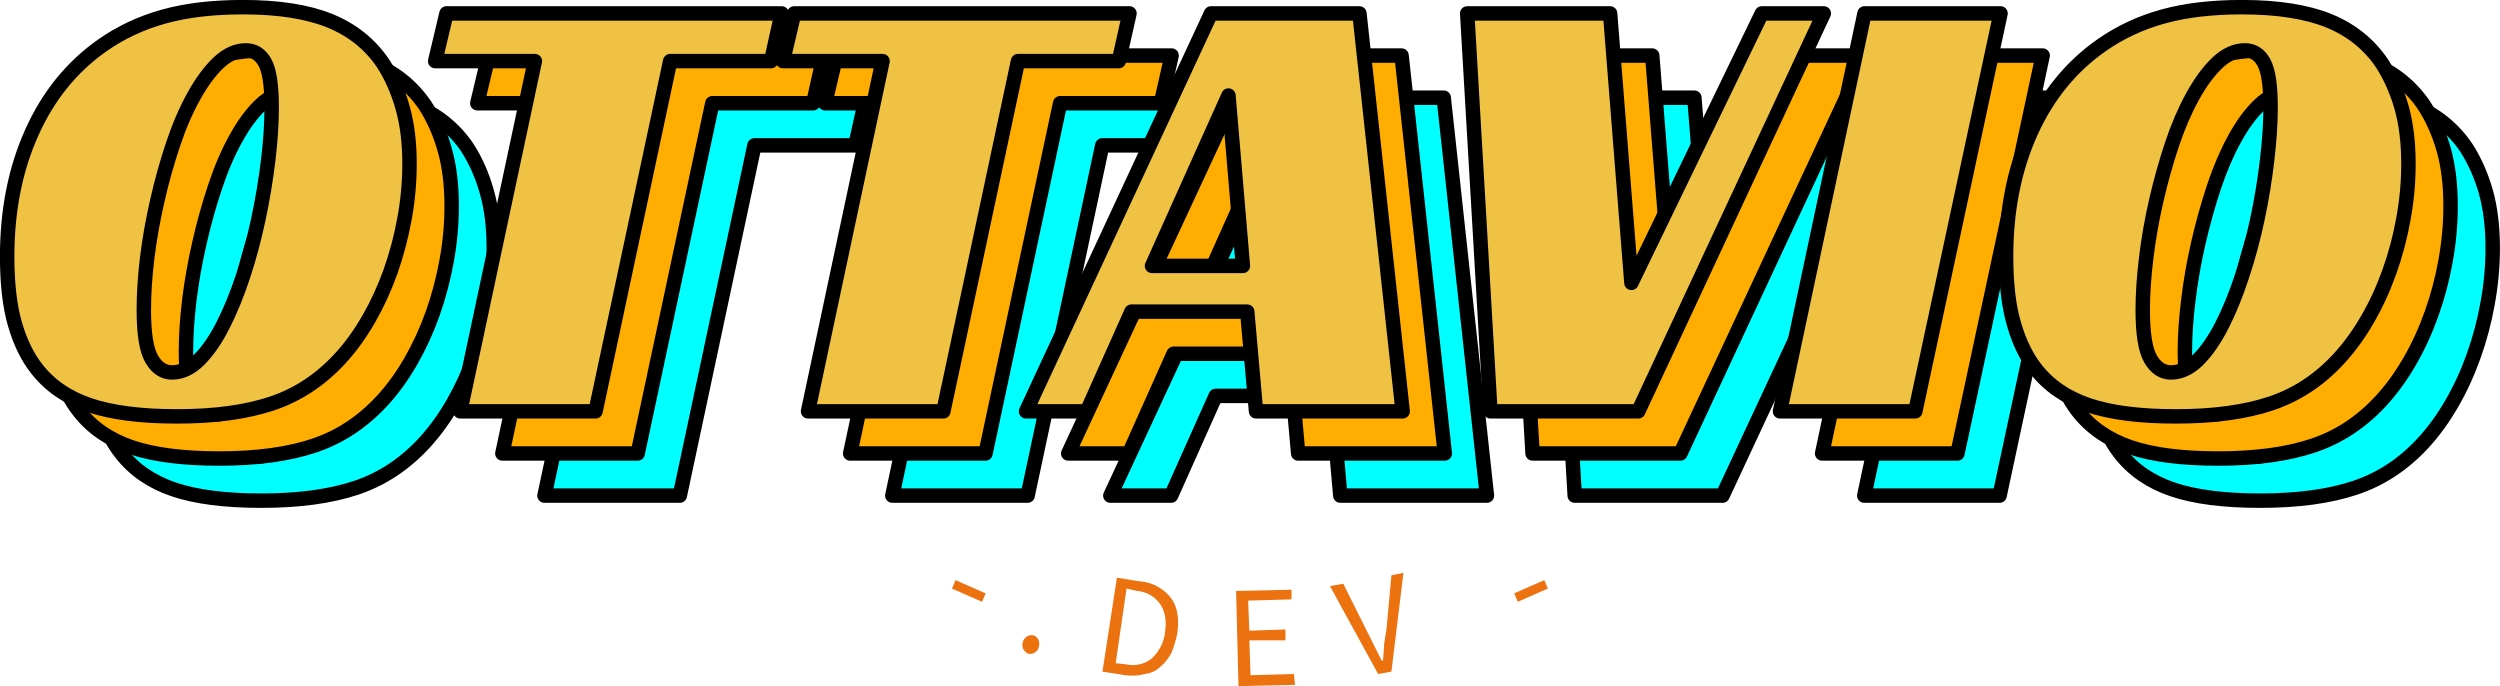 <svg xmlns="http://www.w3.org/2000/svg" version="1.0" color-interpolation-filters="sRGB" style="margin:auto" viewBox="66.18 96.21 207.65 56.99"><g fill="#f0c244" class="basesvg"><g stroke="#000" stroke-width="1.2" stroke-linecap="round" stroke-linejoin="round" paint-order="stroke" class="tp-name"><path d="M93.345 103.805h0q4.48 0 7.26 1.14 2.79 1.15 4.4 3.54h0q1.04 1.62 1.61 3.65.58 2.03.58 4.68h0q0 2.29-.42 4.58t-1.17 4.4q-.76 2.11-1.82 3.95-1.07 1.85-2.37 3.26h0q-2.45 2.65-5.65 3.72-3.2 1.07-7.88 1.07h0q-4.53 0-7.29-.94t-4.37-3.02h0q-1.15-1.46-1.8-3.69-.65-2.24-.65-5.63h0q0-5.77 2.06-10.33 2.05-4.55 5.85-7.21h0q2.29-1.61 5.1-2.39 2.81-.78 6.56-.78Zm-5.88 30.34h0q1.2 0 2.26-1.06 1.07-1.07 1.98-2.87.91-1.79 1.67-4.08.75-2.29 1.27-4.74.52-2.44.81-4.87.29-2.42.29-4.39h0q0-2.71-.55-3.72-.55-1.02-1.59-1.02h0q-1.2 0-2.29 1.04t-2.05 2.79q-.97 1.74-1.72 4-.76 2.27-1.3 4.66-.55 2.4-.84 4.74-.28 2.34-.28 4.32h0q0 2.96.65 4.08t1.69 1.12Zm50.64-29.82-.88 3.96h-8.38l-6.2 29.09h-11.24l6.2-29.09h-8.28l.94-3.96h27.84Zm28.89 0-.89 3.96h-8.37l-6.2 29.09h-11.24l6.19-29.09h-8.27l.93-3.96h27.85Zm19.1 0 3.59 33.05h-12.18l-.73-8.28h-9.62l-3.7 8.28h-5.05l15.36-33.05h12.33Zm-10.88 6.82-6.35 14.15h7.55l-1.2-14.15Zm21.76 26.23-1.93-33.05h11.87l1.77 22.38 10.83-22.38h5.15l-15.41 33.05h-12.28Zm42.37-33.05-7.08 33.05h-11.24l7.02-33.05h11.3Zm20.03-.52h0q4.48 0 7.27 1.14 2.78 1.15 4.39 3.54h0q1.04 1.62 1.62 3.65.57 2.03.57 4.68h0q0 2.29-.42 4.58-.41 2.29-1.17 4.4-.75 2.11-1.82 3.95-1.07 1.85-2.37 3.26h0q-2.44 2.65-5.65 3.72-3.2 1.07-7.88 1.07h0q-4.53 0-7.29-.94t-4.37-3.02h0q-1.14-1.46-1.79-3.69-.66-2.24-.66-5.63h0q0-5.77 2.06-10.33 2.06-4.55 5.86-7.21h0q2.29-1.61 5.1-2.39 2.81-.78 6.55-.78Zm-5.88 30.34h0q1.2 0 2.27-1.06 1.06-1.07 1.98-2.87.91-1.79 1.66-4.08.76-2.29 1.28-4.74.52-2.44.8-4.87.29-2.42.29-4.39h0q0-2.71-.55-3.72-.54-1.02-1.59-1.02h0q-1.19 0-2.29 1.04-1.09 1.04-2.05 2.79-.96 1.74-1.72 4-.75 2.27-1.3 4.66-.55 2.4-.83 4.74-.29 2.34-.29 4.32h0q0 2.96.65 4.08t1.69 1.12Z" data-gra-ignore-stroke="true" data-gra-ignore-fill="true" fill="#0FF"/><path d="M89.845 100.305h0q4.48 0 7.26 1.14 2.79 1.15 4.4 3.54h0q1.04 1.62 1.61 3.65.58 2.03.58 4.68h0q0 2.29-.42 4.58t-1.17 4.4q-.76 2.11-1.82 3.95-1.07 1.85-2.37 3.26h0q-2.45 2.65-5.65 3.72-3.2 1.07-7.88 1.07h0q-4.53 0-7.29-.94t-4.37-3.02h0q-1.15-1.46-1.8-3.69-.65-2.24-.65-5.63h0q0-5.77 2.06-10.33 2.05-4.55 5.85-7.21h0q2.29-1.61 5.1-2.39 2.81-.78 6.56-.78Zm-5.88 30.34h0q1.2 0 2.26-1.06 1.07-1.07 1.98-2.87.91-1.79 1.67-4.08.75-2.29 1.27-4.74.52-2.44.81-4.87.29-2.42.29-4.39h0q0-2.71-.55-3.72-.55-1.02-1.59-1.02h0q-1.2 0-2.29 1.04t-2.05 2.79q-.97 1.74-1.72 4-.76 2.27-1.3 4.66-.55 2.4-.84 4.74-.28 2.34-.28 4.32h0q0 2.96.65 4.08t1.69 1.12Zm50.64-29.82-.88 3.96h-8.38l-6.2 29.09h-11.24l6.2-29.09h-8.28l.94-3.96h27.84Zm28.89 0-.89 3.96h-8.37l-6.2 29.09h-11.24l6.19-29.09h-8.27l.93-3.96h27.85Zm19.1 0 3.59 33.05h-12.18l-.73-8.28h-9.62l-3.7 8.28h-5.05l15.36-33.05h12.33Zm-10.88 6.82-6.35 14.15h7.55l-1.2-14.15Zm21.76 26.23-1.93-33.05h11.87l1.77 22.38 10.83-22.38h5.15l-15.41 33.05h-12.28Zm42.37-33.05-7.08 33.05h-11.24l7.02-33.05h11.3Zm20.03-.52h0q4.48 0 7.27 1.14 2.78 1.15 4.39 3.54h0q1.04 1.62 1.62 3.65.57 2.03.57 4.68h0q0 2.29-.42 4.58-.41 2.29-1.17 4.4-.75 2.11-1.82 3.95-1.07 1.85-2.37 3.26h0q-2.44 2.65-5.65 3.72-3.2 1.07-7.88 1.07h0q-4.53 0-7.29-.94t-4.37-3.02h0q-1.14-1.46-1.79-3.69-.66-2.24-.66-5.63h0q0-5.77 2.06-10.33 2.06-4.55 5.86-7.21h0q2.29-1.61 5.1-2.39 2.81-.78 6.55-.78Zm-5.88 30.34h0q1.2 0 2.27-1.06 1.06-1.07 1.98-2.87.91-1.79 1.66-4.08.76-2.29 1.28-4.74.52-2.44.8-4.87.29-2.42.29-4.39h0q0-2.71-.55-3.72-.54-1.02-1.59-1.02h0q-1.19 0-2.29 1.04-1.09 1.04-2.05 2.79-.96 1.74-1.72 4-.75 2.27-1.3 4.66-.55 2.4-.83 4.74-.29 2.34-.29 4.32h0q0 2.96.65 4.08t1.69 1.12Z" data-gra-ignore-stroke="true" data-gra-ignore-fill="true" fill="#ffae00"/><path d="M86.345 96.805h0q4.48 0 7.26 1.14 2.79 1.15 4.4 3.54h0q1.04 1.62 1.61 3.65.58 2.03.58 4.68h0q0 2.29-.42 4.58t-1.17 4.4q-.76 2.11-1.82 3.95-1.07 1.85-2.37 3.26h0q-2.45 2.65-5.65 3.72-3.2 1.07-7.88 1.07h0q-4.53 0-7.29-.94t-4.37-3.02h0q-1.15-1.46-1.8-3.69-.65-2.24-.65-5.63h0q0-5.77 2.06-10.33 2.05-4.55 5.85-7.21h0q2.29-1.61 5.1-2.39 2.81-.78 6.56-.78Zm-5.88 30.34h0q1.2 0 2.26-1.06 1.07-1.07 1.98-2.87.91-1.79 1.67-4.08.75-2.29 1.27-4.74.52-2.44.81-4.87.29-2.42.29-4.39h0q0-2.71-.55-3.72-.55-1.02-1.59-1.02h0q-1.2 0-2.29 1.04t-2.05 2.79q-.97 1.74-1.72 4-.76 2.27-1.3 4.66-.55 2.4-.84 4.74-.28 2.34-.28 4.32h0q0 2.96.65 4.08t1.69 1.12Zm50.64-29.82-.88 3.96h-8.38l-6.2 29.09h-11.24l6.2-29.09h-8.28l.94-3.96h27.84Zm28.89 0-.89 3.96h-8.37l-6.2 29.09h-11.24l6.19-29.09h-8.27l.93-3.96h27.85Zm19.1 0 3.59 33.05h-12.18l-.73-8.28h-9.62l-3.7 8.28h-5.05l15.36-33.05h12.33Zm-10.88 6.82-6.35 14.15h7.55l-1.2-14.15Zm21.76 26.23-1.93-33.05h11.87l1.77 22.38 10.83-22.38h5.15l-15.41 33.05h-12.28Zm42.37-33.05-7.08 33.05h-11.24l7.02-33.05h11.3Zm20.03-.52h0q4.48 0 7.27 1.14 2.78 1.15 4.39 3.54h0q1.04 1.62 1.62 3.65.57 2.03.57 4.68h0q0 2.29-.42 4.58-.41 2.29-1.17 4.4-.75 2.11-1.82 3.95-1.07 1.85-2.37 3.26h0q-2.44 2.65-5.65 3.72-3.2 1.07-7.88 1.07h0q-4.53 0-7.29-.94t-4.37-3.02h0q-1.14-1.46-1.79-3.69-.66-2.24-.66-5.63h0q0-5.77 2.06-10.33 2.06-4.55 5.86-7.21h0q2.29-1.61 5.1-2.39 2.81-.78 6.55-.78Zm-5.88 30.34h0q1.2 0 2.27-1.06 1.06-1.07 1.98-2.87.91-1.79 1.66-4.08.76-2.29 1.28-4.74.52-2.44.8-4.87.29-2.42.29-4.39h0q0-2.71-.55-3.72-.54-1.02-1.59-1.02h0q-1.19 0-2.29 1.04-1.09 1.04-2.05 2.79-.96 1.74-1.72 4-.75 2.27-1.3 4.66-.55 2.4-.83 4.74-.29 2.34-.29 4.32h0q0 2.96.65 4.08t1.69 1.12Z" data-gra-ignore-stroke="true"/></g><path d="m169.05 153.195-.2-7.9 4.6-.1v.8l-3.6.1.1 2.5 3-.1v.9h-3l.1 2.9 3.6-.1.1.9-4.7.1Zm11.6-1-4-7.3 1.1-.2 2 4 .6 1.2.6 1.2h.1a48.7 48.7 0 0 0 .1-1.4 181.6 181.6 0 0 1 .2-1.3l.4-4.4 1-.2-1 8.2-1.1.2Zm-22.9-.2 1.2-7.8 1.9.3a3.6 3.6 0 0 1 2.6 1.4q.8 1.1.5 3-.2.9-.5 1.6-.4.7-.9 1.1-.5.5-1.3.6-.7.2-1.6.1l-1.9-.3Zm1.1-.7.9.1a2.5 2.5 0 0 0 2.1-.5 3.5 3.5 0 0 0 1.1-2.2q.2-1.4-.4-2.3a2.6 2.6 0 0 0-1.9-1.1l-.9-.2-.9 6.2Zm-13.6-6.2.3-.7 2.5 1.1-.3.7-2.5-1.1Zm47 1.1-.3-.7 2.5-1.1.3.7-2.5 1.1Zm-40.8 2.9a.8.8 0 0 0-.3.4q-.1.3 0 .6.2.3.4.4a.7.7 0 0 0 .6-.1.7.7 0 0 0 .3-.4q.1-.4 0-.6a.7.7 0 0 0-.4-.4.7.7 0 0 0-.6.1Z" data-gra="path-slogan" fill-rule="evenodd" class="tp-slogan" fill="#ec7210"/></g></svg>